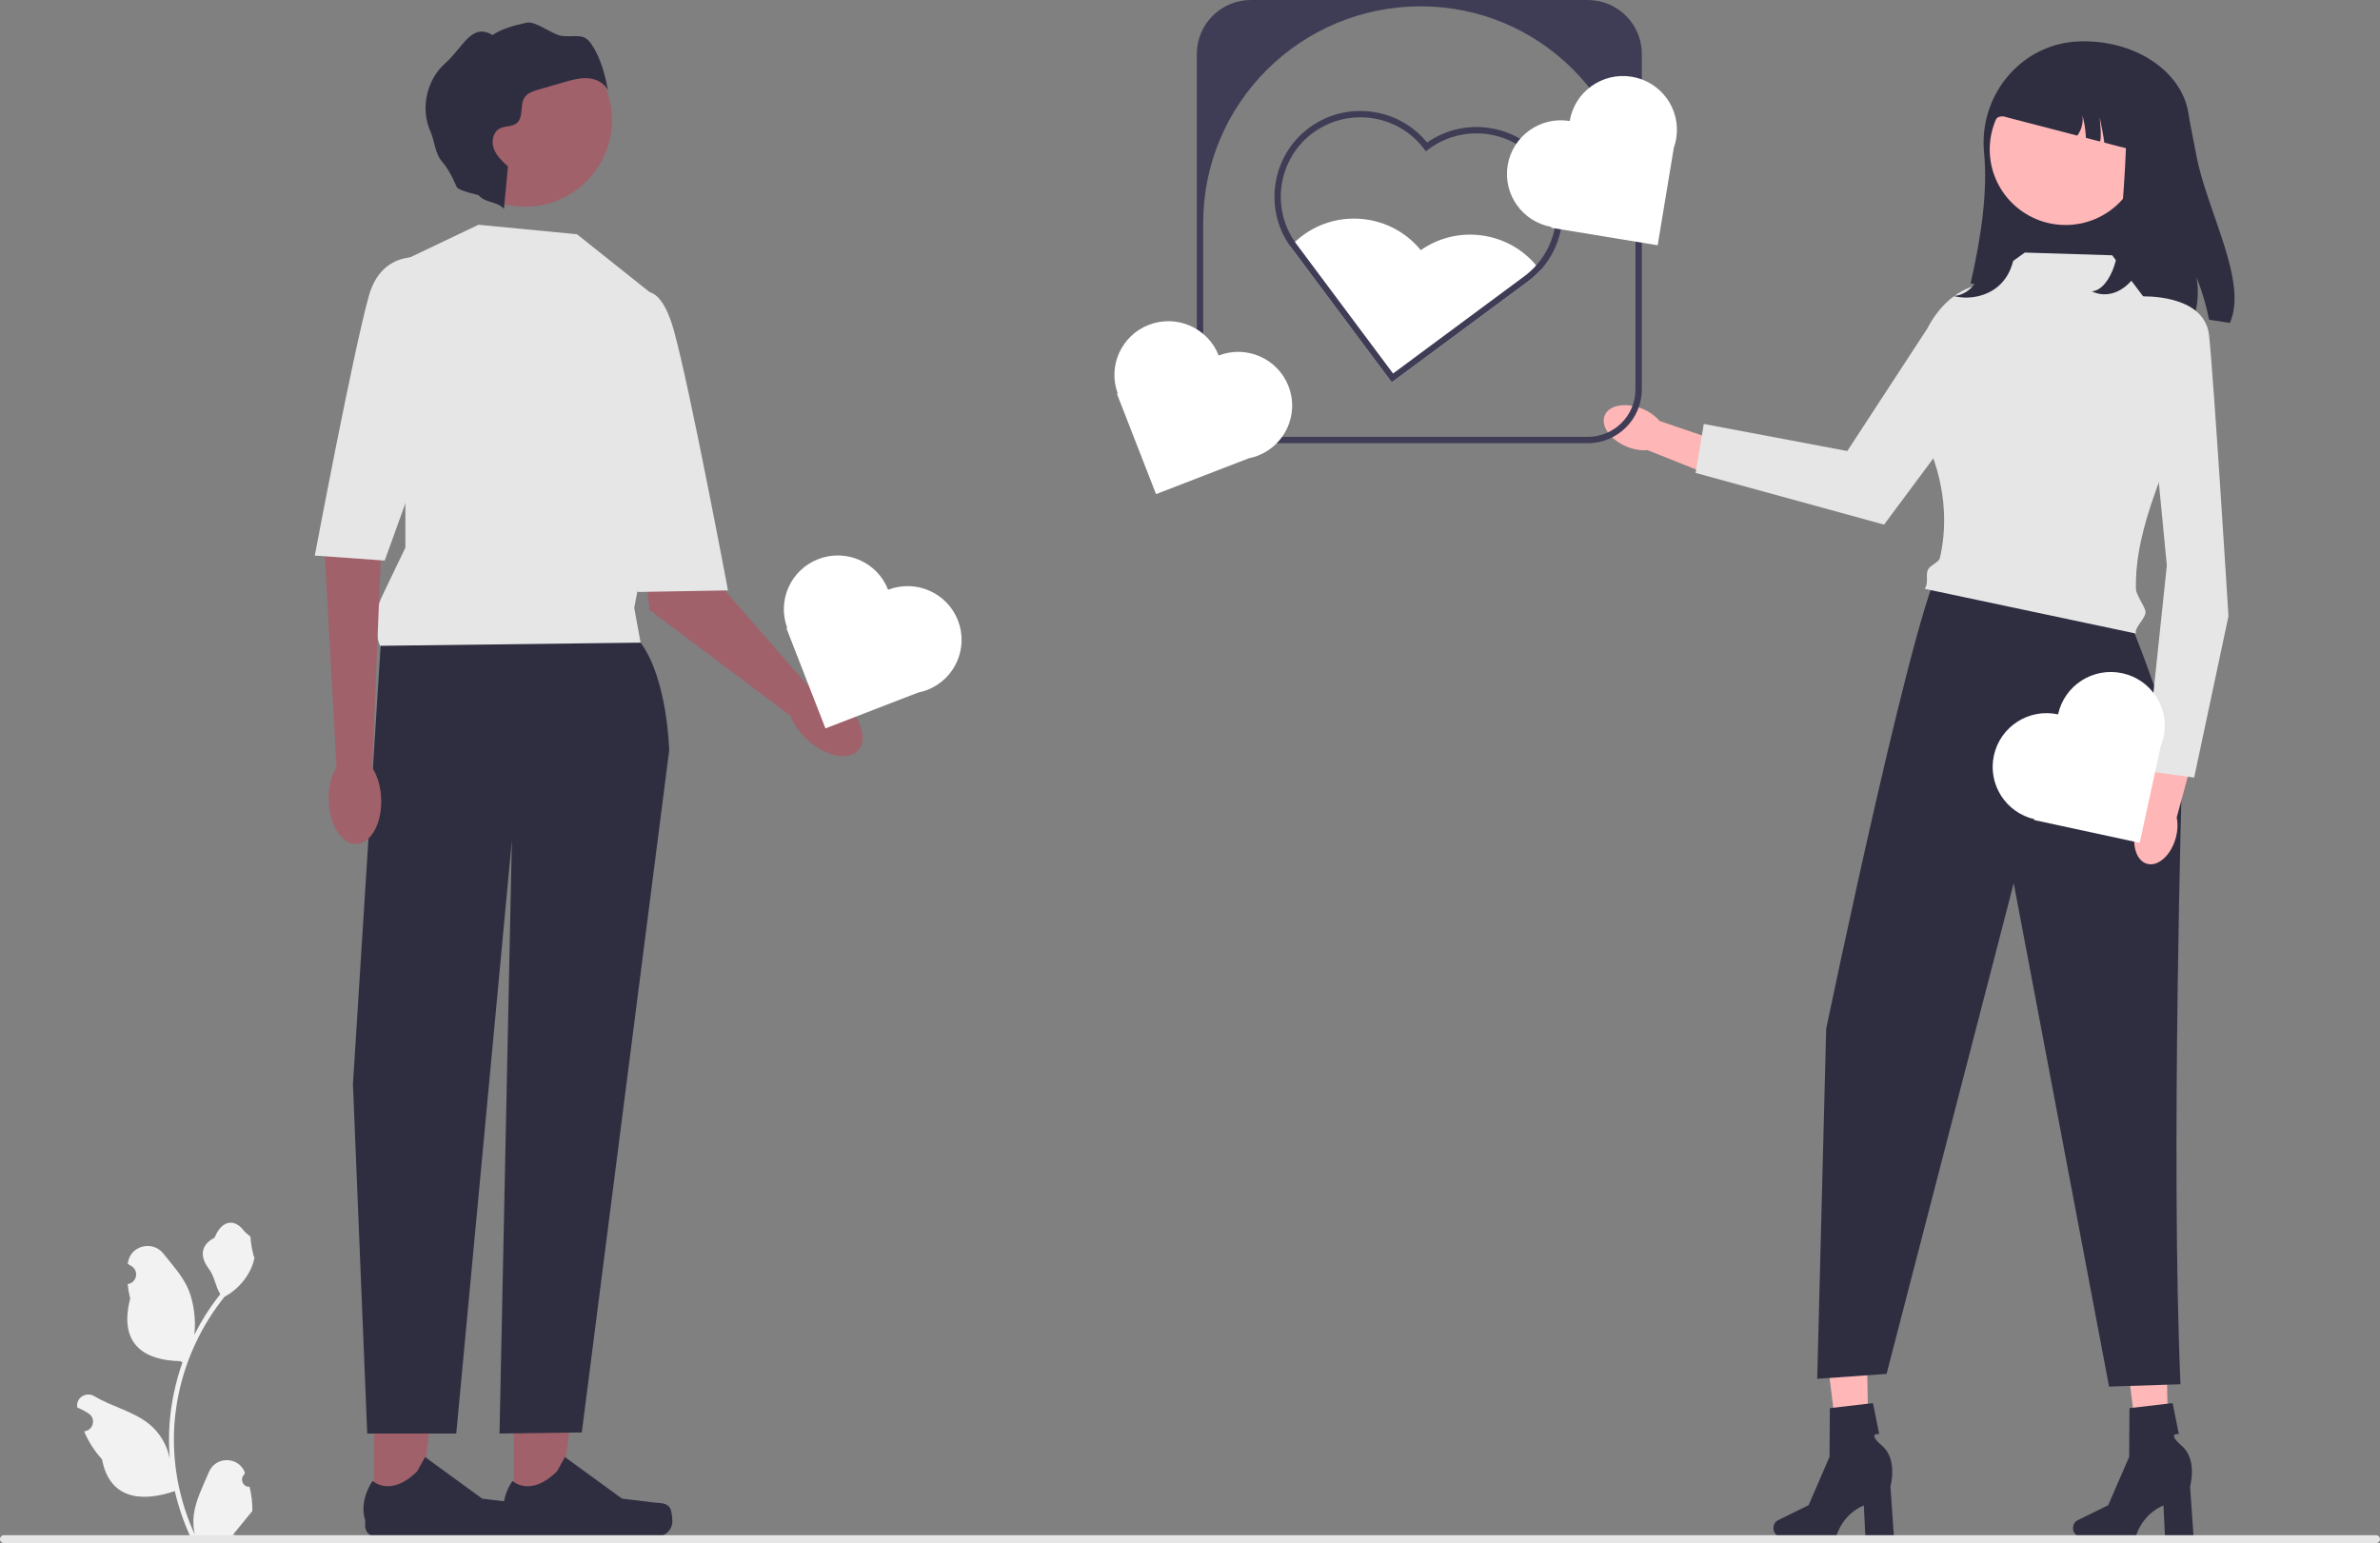 <svg width="256" height="166" viewBox="0 0 256 166" fill="none" xmlns="http://www.w3.org/2000/svg">
<rect x="0" y="0" width="256" height="166" fill="#808080" stroke="none"/>
<g clip-path="url(#clip0_38_106)">
<path d="M165.521 28.906C165.429 28.787 165.336 28.667 165.237 28.552C163.764 26.784 161.709 25.65 159.411 25.33C157.073 25.006 154.745 25.568 152.823 26.91C149.698 23.082 144.043 22.377 140.06 25.378C139.787 25.582 139.53 25.8 139.288 26.028C139.117 26.188 138.956 26.355 138.802 26.525C138.819 26.552 138.836 26.576 138.857 26.604L149.702 41.135L149.975 40.931C150.55 40.508 163.979 30.561 164.403 30.244C164.865 29.897 165.285 29.512 165.661 29.1C165.617 29.035 165.569 28.971 165.521 28.906Z" fill="white"/>
<path d="M166.205 17.327C164.714 15.358 162.543 14.092 160.095 13.751C157.757 13.428 155.428 13.989 153.507 15.331C150.382 11.503 144.727 10.799 140.744 13.799C136.758 16.796 135.9 22.49 138.802 26.525C138.819 26.552 138.836 26.576 138.857 26.604L149.702 41.135L149.975 40.931C150.55 40.508 163.979 30.561 164.403 30.244C164.865 29.897 165.285 29.512 165.661 29.1C168.608 25.885 168.937 20.923 166.205 17.327ZM165.237 28.552C164.865 28.971 164.448 29.355 163.989 29.699C163.603 29.992 151.804 38.727 149.842 40.181L139.407 26.198C139.366 26.144 139.325 26.086 139.288 26.028C136.682 22.296 137.5 17.095 141.158 14.34C142.703 13.179 144.515 12.617 146.317 12.617C148.915 12.617 151.486 13.785 153.169 16.006L153.374 16.278L153.647 16.07C157.418 13.233 162.81 13.979 165.661 17.736C167.043 19.558 167.627 21.802 167.313 24.063C167.077 25.759 166.355 27.305 165.237 28.552Z" fill="#3F3D56"/>
<path d="M239.85 34.737L237.617 34.396C237.31 32.836 236.855 31.3 236.263 29.822C236.516 31.259 236.421 32.755 236.003 34.151L211.965 30.49C213.141 25.341 213.808 20.529 213.411 16.411C212.82 10.234 217.415 4.672 223.641 4.454C223.812 4.448 223.986 4.444 224.16 4.444C229.928 4.444 234.691 7.802 235.385 12.141C235.631 13.694 235.976 15.233 236.263 16.782C237.34 22.586 241.846 30.32 239.85 34.737Z" fill="#2F2E41"/>
<path d="M176.662 43.977C177.438 44.297 178.076 44.766 178.51 45.285L186.091 47.873L184.749 51.431L177.203 48.422C176.528 48.483 175.744 48.363 174.968 48.043C173.197 47.311 172.14 45.807 172.608 44.684C173.076 43.561 174.891 43.244 176.662 43.977Z" fill="#FFB6B6"/>
<path d="M201.038 158.156L198.04 158.227L196.369 144.81L200.793 144.706L201.038 158.156Z" fill="#FFB7B7"/>
<path d="M190.752 164.387C190.752 164.891 191.111 165.3 191.555 165.3H197.506C197.506 165.3 198.091 162.956 200.479 161.946L200.644 165.3H203.714L203.342 159.907C203.342 159.907 204.163 157.022 202.458 155.547C200.752 154.072 202.133 154.278 202.133 154.278L201.463 150.94L196.824 151.483L196.789 156.723L194.538 161.924L191.236 163.548C190.942 163.693 190.752 164.023 190.752 164.387Z" fill="#2F2E41"/>
<path d="M233.267 158.156L230.269 158.227L228.598 144.81L233.022 144.706L233.267 158.156Z" fill="#FFB7B7"/>
<path d="M222.981 164.387C222.981 164.891 223.341 165.3 223.784 165.3H229.735C229.735 165.3 230.321 162.956 232.708 161.946L232.873 165.3H235.943L235.571 159.907C235.571 159.907 236.392 157.022 234.687 155.547C232.981 154.072 234.363 154.278 234.363 154.278L233.692 150.94L229.053 151.483L229.019 156.723L226.767 161.924L223.465 163.548C223.171 163.693 222.981 164.023 222.981 164.387Z" fill="#2F2E41"/>
<path d="M209.079 60.619L227.542 63.684C229.962 67.669 234.721 82.755 234.721 82.755C234.721 82.755 233.474 124.665 234.54 148.912L226.858 149.163L216.601 95.015L202.925 147.801L195.465 148.327L196.429 110.68C196.429 110.68 206.738 61.085 209.079 60.619Z" fill="#2F2E41"/>
<path d="M217.794 27.17L227.195 27.463L236.891 40.339C233.131 49.804 229.594 56.638 229.749 63.387C229.762 63.959 230.698 65.243 230.775 65.771C230.878 66.484 229.517 67.53 229.749 68.155L207.028 63.343C207.488 62.697 207.092 61.881 207.37 61.3C207.614 60.789 208.552 60.509 208.666 60.013C209.282 57.338 209.61 52.875 207.295 47.633C205.648 43.906 212.895 35.212 212.506 30.974L217.794 27.17Z" fill="#E6E6E6"/>
<path d="M219.949 33.182L202.656 56.435L182.384 50.874L183.265 45.607L198.701 48.519L207.313 35.331C210.125 29.917 215.668 28.827 219.949 33.182Z" fill="#E6E6E6"/>
<path d="M222.179 24.203C226.683 24.203 230.335 20.566 230.335 16.079C230.335 11.592 226.683 7.954 222.179 7.954C217.674 7.954 214.022 11.592 214.022 16.079C214.022 20.566 217.674 24.203 222.179 24.203Z" fill="#FFB7B7"/>
<path d="M229.764 88.995C229.993 88.191 230.386 87.505 230.853 87.015L232.552 79.214L236.255 80.128L234.133 87.943C234.273 88.604 234.245 89.393 234.015 90.198C233.491 92.036 232.115 93.256 230.941 92.924C229.767 92.592 229.24 90.833 229.764 88.995Z" fill="#FFB6B6"/>
<path d="M230.276 31.886C230.276 31.886 237.113 31.539 237.611 36.055C238.109 40.571 239.701 66.291 239.701 66.291L236.01 83.651L230.745 82.922L233.072 60.825L230.276 31.886Z" fill="#E6E6E6"/>
<path d="M230.472 9.175C230.472 11.01 229.449 13.374 229.449 16.149L226.349 15.345C226.287 14.807 225.972 13.125 225.832 12.601C225.904 13.094 226.058 14.753 225.887 15.223L224.366 14.828C224.355 14.545 224.331 14.262 224.297 13.983C224.236 13.445 224.133 12.914 223.993 12.389C224.065 12.883 224.007 13.391 223.836 13.861C223.736 14.119 223.607 14.365 223.442 14.589L215.934 12.638C214.116 11.956 213.837 14.355 213.866 17.368C213.866 17.368 212.84 6.811 220.636 6.201L221.812 5.03C228.892 5.435 230.472 6.896 230.472 9.175Z" fill="#2F2E41"/>
<path d="M213.759 19.169C214.038 22.004 213.698 24.857 213.292 27.68C213.162 28.589 213.017 29.519 212.531 30.328C212.045 31.137 211.141 31.812 210.105 31.833C211.734 32.272 213.612 31.887 214.857 30.862C216.122 29.82 216.678 28.241 216.72 26.714C216.763 25.186 216.348 23.681 215.936 22.198L213.759 19.169Z" fill="#2F2E41"/>
<path d="M228.646 8.245C228.925 13.414 228.585 18.615 228.18 23.763C228.05 25.42 227.905 27.116 227.419 28.59C226.933 30.065 226.028 31.297 224.992 31.335C226.621 32.134 228.499 31.433 229.745 29.563C231.009 27.664 231.565 24.786 231.608 22.001C231.65 19.216 231.236 16.472 230.823 13.767L228.646 8.245Z" fill="#2F2E41"/>
<path d="M55.275 162.37L60.183 162.37L62.517 143.514L55.274 143.515L55.275 162.37Z" fill="#A0616A"/>
<path d="M72.089 162.259C72.242 162.516 72.323 163.343 72.323 163.641C72.323 164.558 71.577 165.3 70.657 165.3H55.459C54.831 165.3 54.323 164.794 54.323 164.169V163.538C54.323 163.538 53.571 161.644 55.119 159.309C55.119 159.309 57.043 161.137 59.917 158.274L60.765 156.744L66.901 161.214L70.303 161.631C71.047 161.723 71.707 161.617 72.089 162.259Z" fill="#2F2E41"/>
<path d="M40.232 162.37L45.14 162.37L47.474 143.514L40.231 143.515L40.232 162.37Z" fill="#A0616A"/>
<path d="M57.046 162.259C57.199 162.516 57.28 163.343 57.28 163.641C57.28 164.558 56.534 165.3 55.614 165.3H40.416C39.788 165.3 39.279 164.794 39.279 164.169V163.538C39.279 163.538 38.528 161.644 40.076 159.309C40.076 159.309 41.999 161.137 44.874 158.274L45.722 156.744L51.858 161.214L55.26 161.631C56.004 161.723 56.663 161.617 57.046 162.259Z" fill="#2F2E41"/>
<path d="M41.04 67.941L37.963 116.64L39.501 154.215H49.077L55.057 90.417L53.729 154.215L62.579 154.101L71.981 80.712C71.981 80.712 71.81 73.049 68.904 69.133C65.998 65.216 41.04 67.941 41.04 67.941Z" fill="#2F2E41"/>
<path d="M76.67 56.738L68.962 57.04L69.863 65.616L84.973 76.965L87.024 73.9L76.174 61.455L76.67 56.738Z" fill="#A0616A"/>
<path d="M62.066 25.201L51.468 24.179L43.604 27.925V58.916L41.103 64.124C40.298 65.801 40.214 67.732 40.869 69.473L68.904 69.133L68.22 65.386L69.588 58.235L70.613 32.012L62.066 25.201Z" fill="#E6E6E6"/>
<path d="M68.391 31.842C68.391 31.842 70.784 29.458 72.494 35.588C74.203 41.718 78.306 63.513 78.306 63.513L68.562 63.684L65.998 40.356L68.391 31.842Z" fill="#E6E6E6"/>
<path d="M41.04 58.065L40.014 83.216L36.253 83.606L34.886 58.746L41.04 58.065Z" fill="#A0616A"/>
<path d="M47.535 28.096C47.535 28.096 41.382 25.712 39.672 31.842C37.963 37.972 33.86 59.767 33.86 59.767L41.382 60.305L49.929 36.61L47.535 28.096Z" fill="#E6E6E6"/>
<path d="M56.473 22.235C61.638 22.235 65.824 18.064 65.824 12.92C65.824 7.776 61.638 3.606 56.473 3.606C51.309 3.606 47.123 7.776 47.123 12.92C47.123 18.064 51.309 22.235 56.473 22.235Z" fill="#A0616A"/>
<path d="M38.341 90.787C39.901 90.734 41.094 88.569 41.004 85.952C40.915 83.335 39.578 81.256 38.018 81.309C36.458 81.361 35.265 83.526 35.355 86.143C35.444 88.761 36.781 90.84 38.341 90.787Z" fill="#A0616A"/>
<path d="M92.303 80.722C93.353 79.571 92.626 77.21 90.68 75.45C88.733 73.689 86.305 73.195 85.255 74.346C84.206 75.497 84.933 77.857 86.879 79.618C88.825 81.379 91.254 81.873 92.303 80.722Z" fill="#A0616A"/>
<path d="M63.719 4.905C62.791 3.452 62.154 4.039 60.434 3.86C59.449 3.757 57.606 2.215 56.641 2.438C55.369 2.732 54.065 3.04 52.981 3.766C50.685 2.421 49.868 5.055 47.876 6.818C45.885 8.582 45.21 11.665 46.282 14.095C46.793 15.252 46.754 16.479 47.585 17.435C48.542 18.534 49.069 20.065 49.143 20.149C49.541 20.607 51.416 20.928 51.493 21.016C52.244 21.88 53.454 21.613 54.205 22.477L54.638 17.91C54.03 17.354 53.401 16.767 53.117 15.995C52.833 15.223 53.021 14.212 53.75 13.825C54.322 13.521 55.089 13.658 55.588 13.244C56.35 12.613 55.88 11.293 56.434 10.475C56.762 9.991 57.371 9.796 57.933 9.634C58.845 9.37 59.757 9.106 60.669 8.843C61.518 8.597 62.389 8.35 63.27 8.42C64.15 8.49 65.056 8.947 65.404 9.756C65.083 8.064 64.646 6.358 63.719 4.905Z" fill="#2F2E41"/>
<path d="M95.529 63.445C94.369 60.468 91.006 58.992 88.017 60.147C85.057 61.291 83.576 64.588 84.675 67.544L84.589 67.577L88.789 78.358L98.748 74.508C99.077 74.443 99.405 74.351 99.729 74.225C102.717 73.07 104.2 69.72 103.04 66.743C101.88 63.767 98.517 62.29 95.529 63.445Z" fill="white"/>
<path d="M176.6 5.789V41.888C176.6 45.081 173.992 47.678 170.788 47.678H134.547C131.342 47.678 128.735 45.081 128.735 41.888V5.789C128.735 2.597 131.342 0 134.547 0H170.788C173.992 0 176.6 2.597 176.6 5.789ZM170.788 46.997C173.62 46.997 175.916 44.709 175.916 41.888V23.689C175.916 10.982 165.575 0.681 152.818 0.681C139.895 0.681 129.419 11.116 129.419 23.989V41.888C129.419 44.709 131.715 46.997 134.547 46.997H170.788Z" fill="#3F3D56"/>
<path d="M168.844 13.017C165.681 12.497 162.694 14.629 162.171 17.78C161.654 20.901 163.75 23.848 166.864 24.41L166.849 24.501L178.303 26.385L180.043 15.886C180.154 15.571 180.241 15.242 180.298 14.901C180.82 11.751 178.68 8.775 175.517 8.255C172.354 7.734 169.366 9.867 168.844 13.017Z" fill="white"/>
<path d="M131.086 38.244C129.926 35.267 126.563 33.79 123.574 34.946C120.614 36.09 119.133 39.387 120.232 42.343L120.146 42.376L124.346 53.157L134.305 49.307C134.634 49.242 134.962 49.15 135.286 49.024C138.274 47.869 139.757 44.519 138.597 41.542C137.437 38.566 134.074 37.089 131.086 38.244Z" fill="white"/>
<path d="M221.372 76.848C218.239 76.172 215.149 78.153 214.47 81.274C213.797 84.365 215.743 87.413 218.825 88.128L218.805 88.218L230.151 90.668L232.414 80.269C232.541 79.96 232.644 79.636 232.718 79.298C233.397 76.177 231.408 73.099 228.275 72.422C225.142 71.746 222.052 73.727 221.372 76.848Z" fill="white"/>
<path d="M26.844 159.943C26.138 159.987 25.747 159.113 26.282 158.603L26.335 158.393C26.328 158.376 26.321 158.359 26.314 158.342C25.599 156.646 23.178 156.657 22.47 158.356C21.842 159.864 21.041 161.375 20.844 162.97C20.756 163.673 20.796 164.39 20.953 165.081C19.48 161.876 18.704 158.377 18.704 154.857C18.704 153.973 18.753 153.089 18.852 152.207C18.934 151.485 19.047 150.768 19.193 150.058C19.981 146.217 21.688 142.559 24.15 139.504C25.334 138.86 26.321 137.852 26.917 136.645C27.131 136.209 27.299 135.741 27.378 135.263C27.244 135.281 26.871 133.238 26.972 133.112C26.784 132.828 26.448 132.687 26.243 132.41C25.224 131.033 23.819 131.274 23.086 133.145C21.519 133.933 21.504 135.239 22.465 136.495C23.077 137.294 23.161 138.376 23.697 139.231C23.642 139.302 23.585 139.37 23.529 139.44C22.517 140.734 21.642 142.124 20.903 143.584C21.112 141.961 20.804 140.006 20.279 138.745C19.681 137.309 18.561 136.099 17.575 134.858C16.39 133.367 13.96 134.017 13.751 135.908C13.749 135.926 13.747 135.945 13.745 135.963C13.891 136.045 14.035 136.133 14.175 136.225C14.975 136.752 14.699 137.987 13.751 138.133L13.729 138.136C13.782 138.662 13.873 139.183 14.005 139.696C12.74 144.571 15.472 146.347 19.374 146.426C19.46 146.47 19.544 146.514 19.63 146.556C19.235 147.665 18.919 148.802 18.685 149.954C18.475 150.973 18.329 152.002 18.247 153.036C18.146 154.34 18.155 155.651 18.265 156.954L18.259 156.907C17.978 155.473 17.196 154.134 16.061 153.205C14.37 151.822 11.982 151.312 10.157 150.2C9.279 149.665 8.154 150.357 8.307 151.371L8.315 151.419C8.586 151.529 8.851 151.657 9.108 151.8C9.254 151.882 9.398 151.97 9.538 152.062C10.338 152.589 10.061 153.824 9.114 153.97L9.092 153.973C9.077 153.975 9.063 153.978 9.048 153.98C9.514 155.082 10.163 156.105 10.976 156.987C11.767 161.243 15.166 161.646 18.802 160.407H18.804C19.201 162.131 19.782 163.816 20.529 165.422H26.689C26.712 165.354 26.732 165.283 26.751 165.215C26.182 165.25 25.608 165.217 25.047 165.114C25.504 164.555 25.961 163.992 26.418 163.434C26.429 163.423 26.438 163.412 26.447 163.401C26.678 163.115 26.913 162.831 27.144 162.545L27.145 162.545C27.159 161.667 27.053 160.792 26.844 159.943Z" fill="#F2F2F2"/>
<path d="M0.426 166H255.574C255.809 166 256 165.81 256 165.575C256 165.341 255.809 165.151 255.574 165.151H0.426C0.191 165.151 0 165.341 0 165.575C0 165.81 0.191 166 0.426 166Z" fill="#E6E6E6"/>
</g>
<defs>
<clipPath id="clip0_38_106">
<rect width="256" height="166" fill="white"/>
</clipPath>
</defs>
</svg>
